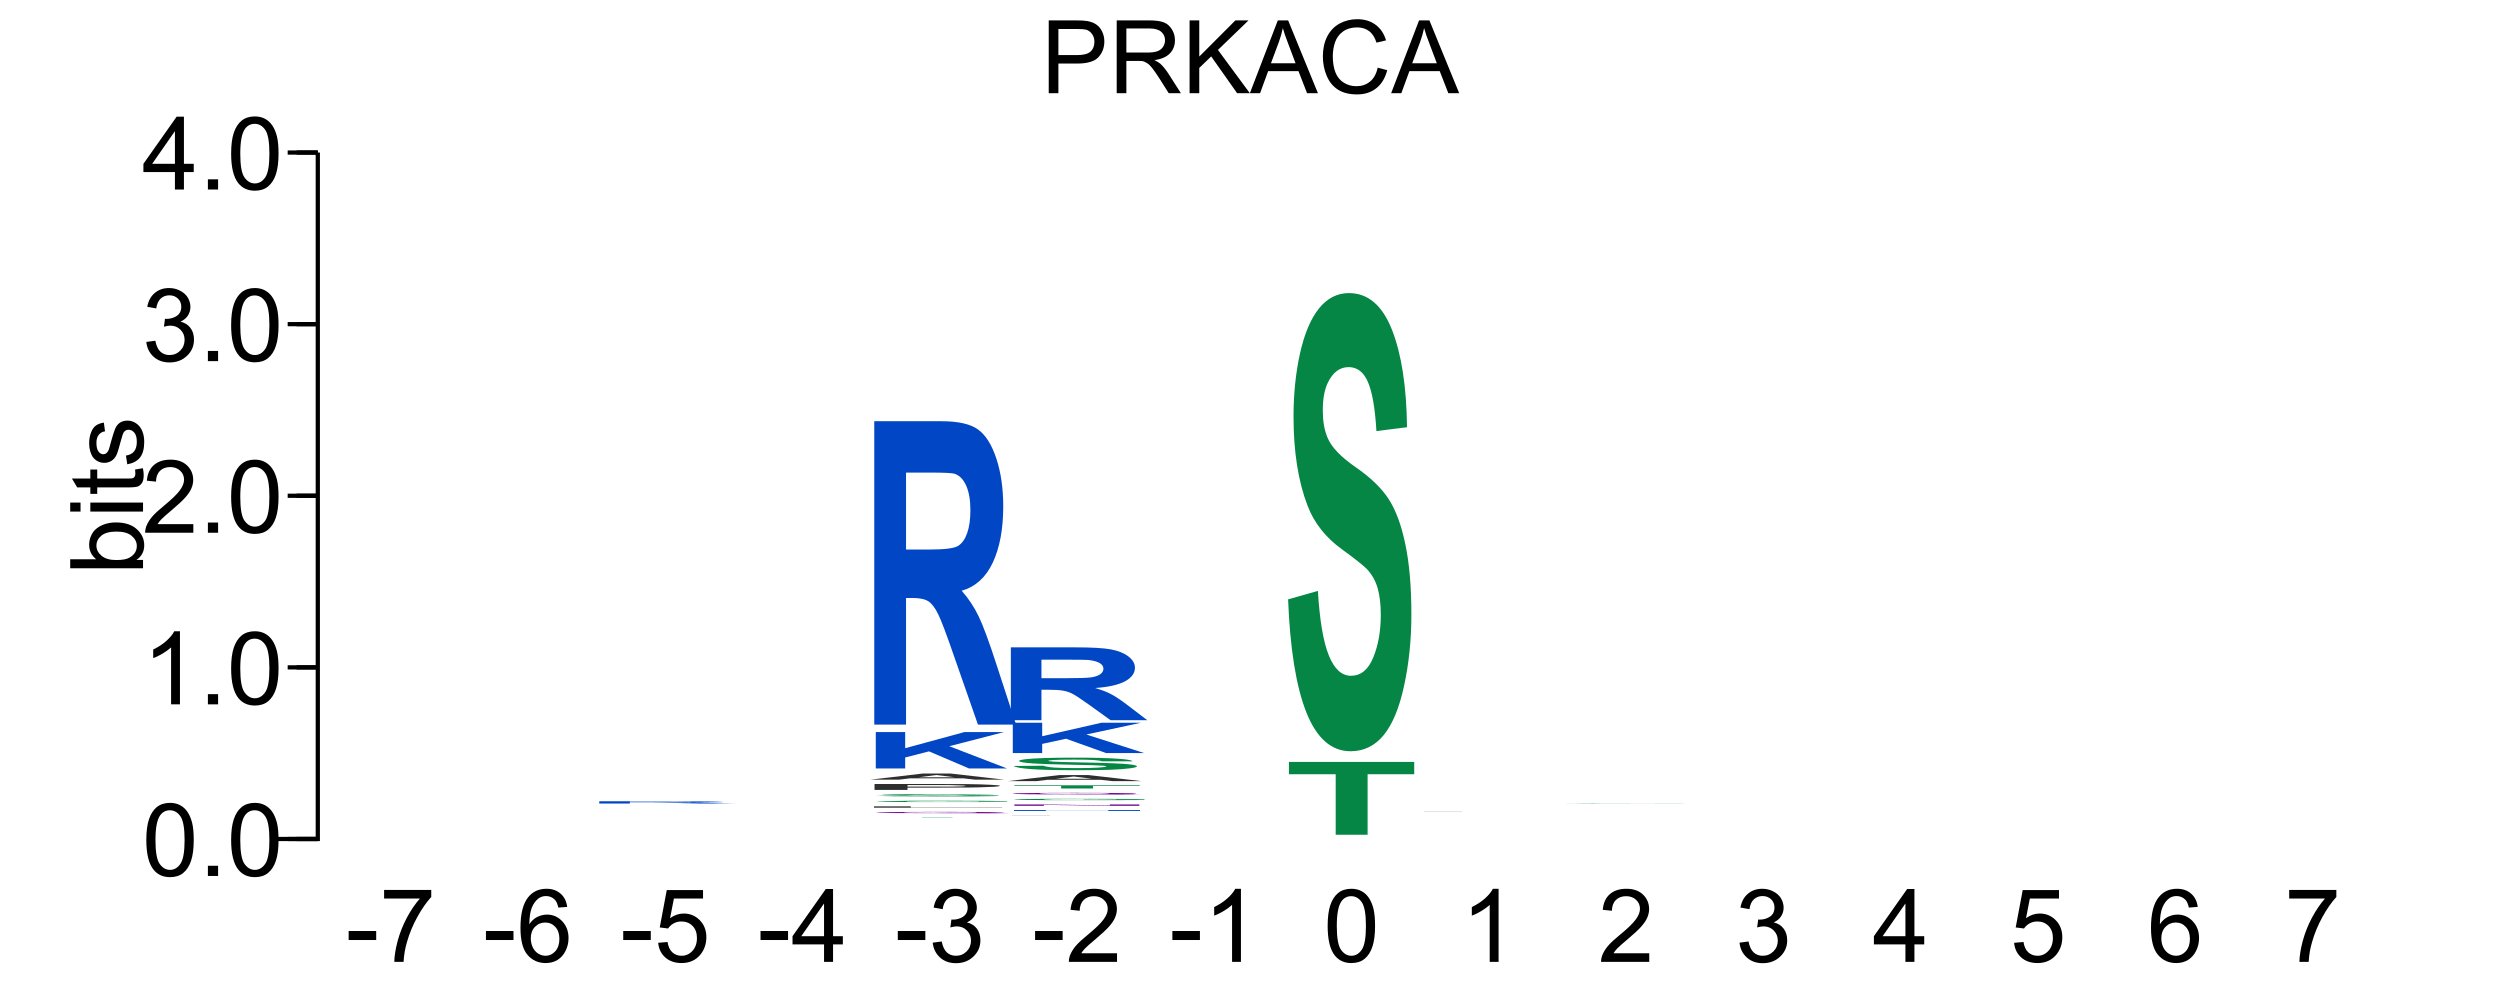<?xml version="1.0" encoding="UTF-8"?>
<svg xmlns="http://www.w3.org/2000/svg" xmlns:xlink="http://www.w3.org/1999/xlink" width="295pt" height="119pt" viewBox="0 0 295 119" version="1.1">
<defs>
<g>
<symbol overflow="visible" id="glyph0-0">
<path style="stroke:none;" d="M 1.5 0 L 1.5 -7.5 L 7.5 -7.5 L 7.5 0 Z M 1.688 -0.188 L 7.312 -0.188 L 7.312 -7.312 L 1.688 -7.312 Z M 1.688 -0.188 "/>
</symbol>
<symbol overflow="visible" id="glyph0-1">
<path style="stroke:none;" d="M 0.922 0 L 0.922 -8.594 L 4.172 -8.594 C 4.734 -8.594 5.164 -8.566 5.469 -8.516 C 5.895 -8.441 6.25 -8.305 6.531 -8.109 C 6.82 -7.91 7.051 -7.633 7.219 -7.281 C 7.395 -6.926 7.484 -6.535 7.484 -6.109 C 7.484 -5.379 7.25 -4.758 6.781 -4.25 C 6.32 -3.75 5.484 -3.5 4.266 -3.5 L 2.062 -3.5 L 2.062 0 Z M 2.062 -4.5 L 4.281 -4.5 C 5.02 -4.5 5.539 -4.633 5.844 -4.906 C 6.156 -5.188 6.312 -5.578 6.312 -6.078 C 6.312 -6.43 6.219 -6.734 6.031 -6.984 C 5.852 -7.242 5.617 -7.414 5.328 -7.5 C 5.129 -7.551 4.773 -7.578 4.266 -7.578 L 2.062 -7.578 Z M 2.062 -4.5 "/>
</symbol>
<symbol overflow="visible" id="glyph0-2">
<path style="stroke:none;" d="M 0.938 0 L 0.938 -8.594 L 4.75 -8.594 C 5.52 -8.594 6.102 -8.516 6.5 -8.359 C 6.895 -8.203 7.211 -7.926 7.453 -7.531 C 7.691 -7.145 7.812 -6.719 7.812 -6.25 C 7.812 -5.633 7.613 -5.117 7.219 -4.703 C 6.82 -4.285 6.211 -4.02 5.391 -3.906 C 5.691 -3.758 5.922 -3.617 6.078 -3.484 C 6.41 -3.18 6.723 -2.801 7.016 -2.344 L 8.516 0 L 7.078 0 L 5.953 -1.781 C 5.617 -2.301 5.344 -2.695 5.125 -2.969 C 4.914 -3.238 4.723 -3.426 4.547 -3.531 C 4.379 -3.645 4.207 -3.727 4.031 -3.781 C 3.906 -3.801 3.695 -3.812 3.406 -3.812 L 2.078 -3.812 L 2.078 0 Z M 2.078 -4.797 L 4.531 -4.797 C 5.039 -4.797 5.441 -4.848 5.734 -4.953 C 6.035 -5.066 6.258 -5.238 6.406 -5.469 C 6.562 -5.707 6.641 -5.969 6.641 -6.25 C 6.641 -6.656 6.488 -6.988 6.188 -7.25 C 5.895 -7.508 5.43 -7.641 4.797 -7.641 L 2.078 -7.641 Z M 2.078 -4.797 "/>
</symbol>
<symbol overflow="visible" id="glyph0-3">
<path style="stroke:none;" d="M 0.875 0 L 0.875 -8.594 L 2.016 -8.594 L 2.016 -4.328 L 6.281 -8.594 L 7.828 -8.594 L 4.219 -5.109 L 7.984 0 L 6.484 0 L 3.422 -4.344 L 2.016 -2.984 L 2.016 0 Z M 0.875 0 "/>
</symbol>
<symbol overflow="visible" id="glyph0-4">
<path style="stroke:none;" d="M -0.016 0 L 3.281 -8.594 L 4.5 -8.594 L 8.016 0 L 6.734 0 L 5.719 -2.609 L 2.141 -2.609 L 1.188 0 Z M 2.469 -3.531 L 5.375 -3.531 L 4.484 -5.906 C 4.203 -6.625 4 -7.219 3.875 -7.688 C 3.758 -7.133 3.602 -6.586 3.406 -6.047 Z M 2.469 -3.531 "/>
</symbol>
<symbol overflow="visible" id="glyph0-5">
<path style="stroke:none;" d="M 7.062 -3.016 L 8.188 -2.719 C 7.945 -1.789 7.52 -1.082 6.906 -0.594 C 6.289 -0.102 5.535 0.141 4.641 0.141 C 3.711 0.141 2.957 -0.047 2.375 -0.422 C 1.789 -0.797 1.348 -1.336 1.047 -2.047 C 0.742 -2.766 0.594 -3.535 0.594 -4.359 C 0.594 -5.254 0.766 -6.035 1.109 -6.703 C 1.453 -7.367 1.938 -7.875 2.562 -8.219 C 3.195 -8.562 3.895 -8.734 4.656 -8.734 C 5.508 -8.734 6.227 -8.516 6.812 -8.078 C 7.406 -7.641 7.816 -7.023 8.047 -6.234 L 6.922 -5.969 C 6.723 -6.594 6.43 -7.047 6.047 -7.328 C 5.672 -7.617 5.195 -7.766 4.625 -7.766 C 3.969 -7.766 3.414 -7.602 2.969 -7.281 C 2.531 -6.969 2.219 -6.547 2.031 -6.016 C 1.852 -5.484 1.766 -4.93 1.766 -4.359 C 1.766 -3.629 1.867 -2.992 2.078 -2.453 C 2.297 -1.91 2.629 -1.504 3.078 -1.234 C 3.523 -0.961 4.016 -0.828 4.547 -0.828 C 5.18 -0.828 5.719 -1.008 6.156 -1.375 C 6.602 -1.738 6.906 -2.285 7.062 -3.016 Z M 7.062 -3.016 "/>
</symbol>
<symbol overflow="visible" id="glyph0-6">
<path style="stroke:none;" d="M 0.5 -4.234 C 0.5 -5.254 0.602 -6.07 0.812 -6.688 C 1.02 -7.312 1.328 -7.789 1.734 -8.125 C 2.148 -8.457 2.672 -8.625 3.297 -8.625 C 3.754 -8.625 4.156 -8.531 4.5 -8.344 C 4.852 -8.156 5.145 -7.883 5.375 -7.531 C 5.602 -7.188 5.781 -6.766 5.906 -6.266 C 6.031 -5.766 6.094 -5.086 6.094 -4.234 C 6.094 -3.223 5.988 -2.41 5.781 -1.797 C 5.582 -1.18 5.273 -0.703 4.859 -0.359 C 4.453 -0.023 3.93 0.141 3.297 0.141 C 2.473 0.141 1.82 -0.156 1.344 -0.75 C 0.781 -1.457 0.5 -2.617 0.5 -4.234 Z M 1.578 -4.234 C 1.578 -2.828 1.742 -1.891 2.078 -1.422 C 2.41 -0.953 2.816 -0.719 3.297 -0.719 C 3.785 -0.719 4.191 -0.953 4.516 -1.422 C 4.848 -1.891 5.016 -2.828 5.016 -4.234 C 5.016 -5.648 4.848 -6.586 4.516 -7.047 C 4.191 -7.516 3.781 -7.75 3.281 -7.75 C 2.801 -7.75 2.414 -7.547 2.125 -7.141 C 1.758 -6.617 1.578 -5.648 1.578 -4.234 Z M 1.578 -4.234 "/>
</symbol>
<symbol overflow="visible" id="glyph0-7">
<path style="stroke:none;" d="M 1.094 0 L 1.094 -1.203 L 2.297 -1.203 L 2.297 0 Z M 1.094 0 "/>
</symbol>
<symbol overflow="visible" id="glyph0-8">
<path style="stroke:none;" d="M 4.469 0 L 3.422 0 L 3.422 -6.719 C 3.16 -6.477 2.82 -6.234 2.406 -5.984 C 2 -5.742 1.633 -5.566 1.312 -5.453 L 1.312 -6.469 C 1.895 -6.75 2.406 -7.082 2.844 -7.469 C 3.289 -7.863 3.609 -8.25 3.797 -8.625 L 4.469 -8.625 Z M 4.469 0 "/>
</symbol>
<symbol overflow="visible" id="glyph0-9">
<path style="stroke:none;" d="M 6.047 -1.016 L 6.047 0 L 0.359 0 C 0.359 -0.25 0.398 -0.492 0.484 -0.734 C 0.629 -1.117 0.859 -1.5 1.172 -1.875 C 1.492 -2.25 1.957 -2.68 2.562 -3.172 C 3.5 -3.941 4.129 -4.551 4.453 -5 C 4.785 -5.445 4.953 -5.867 4.953 -6.266 C 4.953 -6.68 4.801 -7.031 4.5 -7.312 C 4.195 -7.602 3.805 -7.75 3.328 -7.75 C 2.816 -7.75 2.41 -7.598 2.109 -7.297 C 1.805 -6.992 1.648 -6.57 1.641 -6.031 L 0.562 -6.141 C 0.633 -6.953 0.91 -7.566 1.391 -7.984 C 1.879 -8.41 2.535 -8.625 3.359 -8.625 C 4.18 -8.625 4.832 -8.395 5.312 -7.938 C 5.789 -7.477 6.031 -6.91 6.031 -6.234 C 6.031 -5.891 5.957 -5.551 5.812 -5.219 C 5.676 -4.895 5.441 -4.547 5.109 -4.172 C 4.785 -3.805 4.25 -3.305 3.5 -2.672 C 2.863 -2.141 2.453 -1.773 2.266 -1.578 C 2.086 -1.391 1.941 -1.203 1.828 -1.016 Z M 6.047 -1.016 "/>
</symbol>
<symbol overflow="visible" id="glyph0-10">
<path style="stroke:none;" d="M 0.5 -2.266 L 1.562 -2.406 C 1.676 -1.812 1.879 -1.379 2.172 -1.109 C 2.461 -0.848 2.816 -0.719 3.234 -0.719 C 3.734 -0.719 4.156 -0.891 4.5 -1.234 C 4.844 -1.578 5.016 -2.004 5.016 -2.516 C 5.016 -2.992 4.852 -3.391 4.531 -3.703 C 4.219 -4.023 3.816 -4.188 3.328 -4.188 C 3.129 -4.188 2.879 -4.145 2.578 -4.062 L 2.703 -5 C 2.773 -4.988 2.832 -4.984 2.875 -4.984 C 3.32 -4.984 3.723 -5.098 4.078 -5.328 C 4.441 -5.566 4.625 -5.93 4.625 -6.422 C 4.625 -6.805 4.492 -7.125 4.234 -7.375 C 3.973 -7.633 3.633 -7.766 3.219 -7.766 C 2.812 -7.766 2.469 -7.633 2.188 -7.375 C 1.914 -7.113 1.742 -6.727 1.672 -6.219 L 0.609 -6.406 C 0.734 -7.102 1.023 -7.645 1.484 -8.031 C 1.941 -8.426 2.508 -8.625 3.188 -8.625 C 3.656 -8.625 4.086 -8.52 4.484 -8.312 C 4.879 -8.113 5.18 -7.844 5.391 -7.5 C 5.598 -7.156 5.703 -6.785 5.703 -6.391 C 5.703 -6.023 5.602 -5.688 5.406 -5.375 C 5.207 -5.07 4.914 -4.832 4.531 -4.656 C 5.031 -4.539 5.422 -4.297 5.703 -3.922 C 5.984 -3.555 6.125 -3.094 6.125 -2.531 C 6.125 -1.781 5.848 -1.145 5.297 -0.625 C 4.754 -0.102 4.066 0.156 3.234 0.156 C 2.484 0.156 1.859 -0.066 1.359 -0.516 C 0.859 -0.973 0.57 -1.555 0.5 -2.266 Z M 0.5 -2.266 "/>
</symbol>
<symbol overflow="visible" id="glyph0-11">
<path style="stroke:none;" d="M 3.875 0 L 3.875 -2.062 L 0.156 -2.062 L 0.156 -3.031 L 4.078 -8.594 L 4.938 -8.594 L 4.938 -3.031 L 6.094 -3.031 L 6.094 -2.062 L 4.938 -2.062 L 4.938 0 Z M 3.875 -3.031 L 3.875 -6.891 L 1.188 -3.031 Z M 3.875 -3.031 "/>
</symbol>
<symbol overflow="visible" id="glyph0-12">
<path style="stroke:none;" d="M 0.375 -2.578 L 0.375 -3.641 L 3.625 -3.641 L 3.625 -2.578 Z M 0.375 -2.578 "/>
</symbol>
<symbol overflow="visible" id="glyph0-13">
<path style="stroke:none;" d="M 0.562 -7.469 L 0.562 -8.484 L 6.125 -8.484 L 6.125 -7.656 C 5.582 -7.07 5.039 -6.297 4.5 -5.328 C 3.969 -4.367 3.555 -3.379 3.266 -2.359 C 3.047 -1.641 2.91 -0.852 2.859 0 L 1.766 0 C 1.773 -0.676 1.906 -1.492 2.156 -2.453 C 2.414 -3.41 2.781 -4.332 3.25 -5.219 C 3.727 -6.102 4.238 -6.852 4.781 -7.469 Z M 0.562 -7.469 "/>
</symbol>
<symbol overflow="visible" id="glyph0-14">
<path style="stroke:none;" d="M 5.969 -6.484 L 4.922 -6.406 C 4.828 -6.82 4.695 -7.125 4.531 -7.312 C 4.238 -7.613 3.883 -7.766 3.469 -7.766 C 3.133 -7.766 2.836 -7.672 2.578 -7.484 C 2.254 -7.234 1.992 -6.875 1.797 -6.406 C 1.609 -5.945 1.508 -5.289 1.5 -4.438 C 1.75 -4.82 2.055 -5.109 2.422 -5.297 C 2.797 -5.484 3.188 -5.578 3.594 -5.578 C 4.289 -5.578 4.883 -5.316 5.375 -4.797 C 5.875 -4.273 6.125 -3.609 6.125 -2.797 C 6.125 -2.254 6.004 -1.75 5.766 -1.281 C 5.535 -0.82 5.219 -0.469 4.812 -0.219 C 4.406 0.02 3.945 0.141 3.438 0.141 C 2.551 0.141 1.832 -0.18 1.281 -0.828 C 0.727 -1.473 0.453 -2.535 0.453 -4.016 C 0.453 -5.68 0.758 -6.891 1.375 -7.641 C 1.906 -8.297 2.625 -8.625 3.531 -8.625 C 4.207 -8.625 4.758 -8.43 5.188 -8.047 C 5.625 -7.672 5.883 -7.148 5.969 -6.484 Z M 1.672 -2.781 C 1.672 -2.414 1.742 -2.066 1.891 -1.734 C 2.047 -1.41 2.258 -1.16 2.531 -0.984 C 2.812 -0.805 3.109 -0.719 3.422 -0.719 C 3.859 -0.719 4.238 -0.895 4.562 -1.25 C 4.883 -1.613 5.047 -2.102 5.047 -2.719 C 5.047 -3.312 4.883 -3.781 4.562 -4.125 C 4.25 -4.469 3.852 -4.641 3.375 -4.641 C 2.895 -4.641 2.488 -4.469 2.156 -4.125 C 1.832 -3.781 1.672 -3.332 1.672 -2.781 Z M 1.672 -2.781 "/>
</symbol>
<symbol overflow="visible" id="glyph0-15">
<path style="stroke:none;" d="M 0.5 -2.25 L 1.609 -2.344 C 1.691 -1.801 1.879 -1.395 2.172 -1.125 C 2.473 -0.852 2.836 -0.719 3.266 -0.719 C 3.766 -0.719 4.191 -0.91 4.547 -1.297 C 4.898 -1.68 5.078 -2.188 5.078 -2.812 C 5.078 -3.414 4.906 -3.891 4.562 -4.234 C 4.227 -4.586 3.785 -4.766 3.234 -4.766 C 2.898 -4.766 2.594 -4.688 2.312 -4.531 C 2.039 -4.375 1.828 -4.176 1.672 -3.938 L 0.688 -4.062 L 1.516 -8.469 L 5.797 -8.469 L 5.797 -7.469 L 2.359 -7.469 L 1.906 -5.156 C 2.414 -5.52 2.953 -5.703 3.516 -5.703 C 4.266 -5.703 4.895 -5.441 5.406 -4.922 C 5.926 -4.398 6.188 -3.727 6.188 -2.906 C 6.188 -2.133 5.961 -1.461 5.516 -0.891 C 4.961 -0.203 4.211 0.141 3.266 0.141 C 2.484 0.141 1.844 -0.078 1.344 -0.516 C 0.852 -0.953 0.57 -1.531 0.5 -2.25 Z M 0.5 -2.25 "/>
</symbol>
<symbol overflow="visible" id="glyph1-0">
<path style="stroke:none;" d="M 0 -1.5 L -7.5 -1.5 L -7.5 -7.5 L 0 -7.5 Z M -0.188 -1.688 L -0.188 -7.312 L -7.312 -7.312 L -7.312 -1.688 Z M -0.188 -1.688 "/>
</symbol>
<symbol overflow="visible" id="glyph1-1">
<path style="stroke:none;" d="M 0 -1.766 L 0 -0.781 L -8.594 -0.781 L -8.594 -1.844 L -5.531 -1.844 C -6.082 -2.289 -6.359 -2.859 -6.359 -3.547 C -6.359 -3.93 -6.281 -4.289 -6.125 -4.625 C -5.977 -4.969 -5.766 -5.25 -5.484 -5.469 C -5.203 -5.695 -4.863 -5.875 -4.469 -6 C -4.07 -6.125 -3.648 -6.188 -3.203 -6.188 C -2.141 -6.188 -1.316 -5.922 -0.734 -5.391 C -0.148 -4.859 0.141 -4.227 0.141 -3.5 C 0.141 -2.758 -0.164 -2.18 -0.781 -1.766 Z M -3.156 -1.75 C -2.414 -1.75 -1.879 -1.852 -1.547 -2.062 C -1.004 -2.395 -0.734 -2.844 -0.734 -3.406 C -0.734 -3.863 -0.93 -4.258 -1.328 -4.594 C -1.723 -4.938 -2.32 -5.109 -3.125 -5.109 C -3.938 -5.109 -4.535 -4.945 -4.922 -4.625 C -5.305 -4.301 -5.5 -3.91 -5.5 -3.453 C -5.5 -2.992 -5.297 -2.594 -4.891 -2.25 C -4.492 -1.914 -3.914 -1.75 -3.156 -1.75 Z M -3.156 -1.75 "/>
</symbol>
<symbol overflow="visible" id="glyph1-2">
<path style="stroke:none;" d="M -7.375 -0.797 L -8.594 -0.797 L -8.594 -1.859 L -7.375 -1.859 Z M 0 -0.797 L -6.219 -0.797 L -6.219 -1.859 L 0 -1.859 Z M 0 -0.797 "/>
</symbol>
<symbol overflow="visible" id="glyph1-3">
<path style="stroke:none;" d="M -0.938 -3.094 L -0.016 -3.25 C 0.047 -2.945 0.078 -2.68 0.078 -2.453 C 0.078 -2.066 0.02 -1.77 -0.094 -1.562 C -0.219 -1.352 -0.379 -1.203 -0.578 -1.109 C -0.773 -1.023 -1.191 -0.984 -1.828 -0.984 L -5.406 -0.984 L -5.406 -0.219 L -6.219 -0.219 L -6.219 -0.984 L -7.766 -0.984 L -8.391 -2.031 L -6.219 -2.031 L -6.219 -3.094 L -5.406 -3.094 L -5.406 -2.031 L -1.766 -2.031 C -1.461 -2.031 -1.27 -2.047 -1.188 -2.078 C -1.102 -2.117 -1.035 -2.18 -0.984 -2.266 C -0.93 -2.348 -0.906 -2.469 -0.906 -2.625 C -0.906 -2.75 -0.914 -2.906 -0.938 -3.094 Z M -0.938 -3.094 "/>
</symbol>
<symbol overflow="visible" id="glyph1-4">
<path style="stroke:none;" d="M -1.859 -0.375 L -2.016 -1.406 C -1.598 -1.469 -1.281 -1.629 -1.062 -1.891 C -0.844 -2.16 -0.734 -2.539 -0.734 -3.031 C -0.734 -3.508 -0.828 -3.863 -1.016 -4.094 C -1.211 -4.332 -1.445 -4.453 -1.719 -4.453 C -1.957 -4.453 -2.145 -4.348 -2.281 -4.141 C -2.375 -3.992 -2.492 -3.633 -2.641 -3.062 C -2.836 -2.289 -3.004 -1.754 -3.141 -1.453 C -3.285 -1.16 -3.484 -0.938 -3.734 -0.781 C -3.984 -0.625 -4.266 -0.547 -4.578 -0.547 C -4.848 -0.547 -5.102 -0.609 -5.344 -0.734 C -5.582 -0.859 -5.781 -1.031 -5.938 -1.25 C -6.051 -1.414 -6.148 -1.641 -6.234 -1.922 C -6.316 -2.203 -6.359 -2.508 -6.359 -2.844 C -6.359 -3.32 -6.285 -3.742 -6.141 -4.109 C -6.004 -4.484 -5.816 -4.758 -5.578 -4.938 C -5.336 -5.113 -5.02 -5.234 -4.625 -5.297 L -4.484 -4.266 C -4.797 -4.223 -5.039 -4.086 -5.219 -3.859 C -5.406 -3.641 -5.5 -3.32 -5.5 -2.906 C -5.5 -2.426 -5.414 -2.082 -5.25 -1.875 C -5.094 -1.664 -4.906 -1.562 -4.688 -1.562 C -4.551 -1.562 -4.43 -1.602 -4.328 -1.688 C -4.211 -1.781 -4.117 -1.914 -4.047 -2.094 C -4.004 -2.195 -3.914 -2.508 -3.781 -3.031 C -3.57 -3.781 -3.406 -4.301 -3.281 -4.594 C -3.156 -4.883 -2.973 -5.113 -2.734 -5.281 C -2.492 -5.445 -2.191 -5.531 -1.828 -5.531 C -1.473 -5.531 -1.141 -5.426 -0.828 -5.219 C -0.523 -5.02 -0.285 -4.727 -0.109 -4.344 C 0.055 -3.957 0.141 -3.52 0.141 -3.031 C 0.141 -2.219 -0.023 -1.598 -0.359 -1.172 C -0.703 -0.754 -1.203 -0.488 -1.859 -0.375 Z M -1.859 -0.375 "/>
</symbol>
<symbol overflow="visible" id="glyph2-0">
<path style="stroke:none;" d="M 3.125 0 L 3.125 -0.219 L 15.625 -0.219 L 15.625 0 Z M 3.516 0 L 15.234 0 L 15.234 -0.219 L 3.516 -0.219 Z M 3.516 0 "/>
</symbol>
<symbol overflow="visible" id="glyph2-1">
<path style="stroke:none;" d="M 1.828 0 L 1.828 -0.266 L 9.438 -0.266 C 11.352 -0.266 12.742 -0.258 13.609 -0.25 C 14.473 -0.25 15.164 -0.238 15.688 -0.219 C 16.207 -0.207 16.469 -0.195 16.469 -0.188 C 16.469 -0.164 16.07 -0.148 15.281 -0.141 C 14.488 -0.129 13.312 -0.117 11.75 -0.109 C 12.531 -0.109 13.172 -0.102 13.672 -0.094 C 14.18 -0.082 14.867 -0.066 15.734 -0.047 L 17.922 0 L 13.594 0 L 10.984 -0.062 C 10.055 -0.07 9.422 -0.082 9.078 -0.094 C 8.734 -0.102 8.367 -0.109 7.984 -0.109 C 7.609 -0.109 7.004 -0.109 6.172 -0.109 L 5.438 -0.109 L 5.438 0 Z M 5.438 -0.141 L 8.125 -0.141 C 9.852 -0.141 10.93 -0.141 11.359 -0.141 C 11.797 -0.148 12.133 -0.156 12.375 -0.156 C 12.625 -0.164 12.75 -0.176 12.75 -0.188 C 12.75 -0.195 12.586 -0.203 12.266 -0.203 C 11.941 -0.211 11.488 -0.219 10.906 -0.219 C 10.613 -0.219 9.734 -0.219 8.266 -0.219 L 5.438 -0.219 Z M 5.438 -0.141 "/>
</symbol>
<symbol overflow="visible" id="glyph3-0">
<path style="stroke:none;" d="M 3.125 0 L 3.125 -0.031 L 15.625 -0.031 L 15.625 0 Z M 3.516 0 L 15.234 0 L 15.234 -0.031 L 3.516 -0.031 Z M 3.516 0 "/>
</symbol>
<symbol overflow="visible" id="glyph3-1">
<path style="stroke:none;" d="M 5.844 0 L 5.844 -0.031 L 0.531 -0.031 L 14.766 -0.031 L 9.453 -0.031 L 9.453 0 Z M 5.844 0 "/>
</symbol>
<symbol overflow="visible" id="glyph4-0">
<path style="stroke:none;" d="M 2.75 0 L 2.75 -0.141 L 13.75 -0.141 L 13.75 0 Z M 3.094 0 L 13.406 0 L 13.406 -0.125 L 3.094 -0.125 Z M 3.094 0 "/>
</symbol>
<symbol overflow="visible" id="glyph4-1">
<path style="stroke:none;" d="M 14.281 -0.016 C 15.062 -0.016 15.91 -0.008 16.828 0 L 15.656 0.016 C 15.176 0.016 14.707 0.016 14.25 0.016 C 14.145 0.016 13.438 0.008 12.125 0 C 11.094 0 9.953 0 8.703 0 C 6.285 0 4.391 -0.004 3.016 -0.016 C 1.641 -0.035 0.953 -0.055 0.953 -0.078 C 0.953 -0.098 1.641 -0.113 3.016 -0.125 C 4.391 -0.145 6.254 -0.156 8.609 -0.156 C 10.953 -0.156 12.805 -0.145 14.172 -0.125 C 15.535 -0.113 16.219 -0.098 16.219 -0.078 C 16.219 -0.066 16.031 -0.055 15.656 -0.047 C 15.363 -0.035 14.906 -0.023 14.281 -0.016 Z M 11.719 -0.031 C 12.125 -0.039 12.426 -0.047 12.625 -0.047 C 12.832 -0.055 12.938 -0.066 12.938 -0.078 C 12.938 -0.098 12.535 -0.109 11.734 -0.109 C 10.93 -0.117 9.883 -0.125 8.594 -0.125 C 7.301 -0.125 6.25 -0.117 5.438 -0.109 C 4.633 -0.109 4.234 -0.098 4.234 -0.078 C 4.234 -0.055 4.633 -0.039 5.438 -0.031 C 6.25 -0.02 7.27 -0.016 8.5 -0.016 C 8.957 -0.016 9.391 -0.02 9.797 -0.031 C 9.148 -0.031 8.492 -0.031 7.828 -0.031 L 8.719 -0.047 C 9.77 -0.047 10.77 -0.039 11.719 -0.031 Z M 11.719 -0.031 "/>
</symbol>
<symbol overflow="visible" id="glyph5-0">
<path style="stroke:none;" d="M 3.75 0 L 3.75 -0.125 L 18.75 -0.125 L 18.75 0 Z M 4.219 0 L 18.281 0 L 18.281 -0.125 L 4.219 -0.125 Z M 4.219 0 "/>
</symbol>
<symbol overflow="visible" id="glyph5-1">
<path style="stroke:none;" d="M 2.297 0 L 2.297 -0.156 L 6.641 -0.156 L 6.641 -0.031 L 17.422 -0.031 L 17.422 0 Z M 2.297 0 "/>
</symbol>
<symbol overflow="visible" id="glyph6-0">
<path style="stroke:none;" d="M 2.875 0 L 2.875 -0.141 L 14.375 -0.141 L 14.375 0 Z M 3.234 0 L 14.016 0 L 14.016 -0.125 L 3.234 -0.125 Z M 3.234 0 "/>
</symbol>
<symbol overflow="visible" id="glyph6-1">
<path style="stroke:none;" d="M 9.328 -0.062 L 9.328 -0.078 L 16.5 -0.078 L 16.5 -0.016 C 15.801 -0.016 14.789 -0.008 13.469 0 C 12.145 0 10.805 0 9.453 0 C 7.734 0 6.234 0 4.953 0 C 3.672 -0.008 2.707 -0.02 2.062 -0.031 C 1.414 -0.039 1.094 -0.055 1.094 -0.078 C 1.094 -0.086 1.453 -0.098 2.172 -0.109 C 2.891 -0.129 3.941 -0.145 5.328 -0.156 C 6.391 -0.156 7.707 -0.156 9.281 -0.156 C 11.32 -0.156 12.914 -0.148 14.062 -0.141 C 15.219 -0.129 15.957 -0.117 16.281 -0.109 L 12.984 -0.109 C 12.754 -0.117 12.316 -0.125 11.672 -0.125 C 11.035 -0.125 10.238 -0.125 9.281 -0.125 C 7.82 -0.125 6.664 -0.117 5.812 -0.109 C 4.957 -0.109 4.531 -0.098 4.531 -0.078 C 4.531 -0.055 4.961 -0.039 5.828 -0.031 C 6.691 -0.031 7.832 -0.031 9.25 -0.031 C 9.938 -0.031 10.629 -0.031 11.328 -0.031 C 12.035 -0.031 12.641 -0.031 13.141 -0.031 L 13.141 -0.062 Z M 9.328 -0.062 "/>
</symbol>
<symbol overflow="visible" id="glyph7-0">
<path style="stroke:none;" d="M 3.125 0 L 3.125 -0.234 L 15.625 -0.234 L 15.625 0 Z M 3.516 0 L 15.234 0 L 15.234 -0.219 L 3.516 -0.219 Z M 3.516 0 "/>
</symbol>
<symbol overflow="visible" id="glyph7-1">
<path style="stroke:none;" d="M 0.906 -0.078 L 4.422 -0.094 C 4.629 -0.07 5.055 -0.055 5.703 -0.047 C 6.348 -0.047 7.223 -0.047 8.328 -0.047 C 9.492 -0.047 10.367 -0.047 10.953 -0.047 C 11.547 -0.055 11.844 -0.066 11.844 -0.078 C 11.844 -0.078 11.719 -0.078 11.469 -0.078 C 11.219 -0.086 10.785 -0.098 10.172 -0.109 C 9.742 -0.109 8.781 -0.109 7.281 -0.109 C 5.344 -0.117 3.984 -0.129 3.203 -0.141 C 2.098 -0.148 1.547 -0.164 1.547 -0.188 C 1.547 -0.195 1.801 -0.207 2.312 -0.219 C 2.832 -0.238 3.578 -0.25 4.547 -0.25 C 5.523 -0.258 6.703 -0.266 8.078 -0.266 C 10.328 -0.266 12.02 -0.254 13.156 -0.234 C 14.289 -0.223 14.883 -0.207 14.938 -0.188 L 11.328 -0.188 C 11.172 -0.195 10.836 -0.203 10.328 -0.203 C 9.828 -0.211 9.066 -0.219 8.047 -0.219 C 6.992 -0.219 6.172 -0.211 5.578 -0.203 C 5.191 -0.203 5 -0.195 5 -0.188 C 5 -0.188 5.18 -0.188 5.547 -0.188 C 5.992 -0.176 7.098 -0.164 8.859 -0.156 C 10.617 -0.156 11.922 -0.148 12.766 -0.141 C 13.609 -0.141 14.266 -0.133 14.734 -0.125 C 15.211 -0.113 15.453 -0.098 15.453 -0.078 C 15.453 -0.055 15.164 -0.039 14.594 -0.031 C 14.031 -0.02 13.227 -0.008 12.188 0 C 11.145 0 9.844 0 8.281 0 C 6.02 0 4.281 -0.004 3.062 -0.016 C 1.852 -0.035 1.133 -0.055 0.906 -0.078 Z M 0.906 -0.078 "/>
</symbol>
<symbol overflow="visible" id="glyph8-0">
<path style="stroke:none;" d="M 3.375 0 L 3.375 -0.609 L 16.875 -0.609 L 16.875 0 Z M 3.797 -0.016 L 16.453 -0.016 L 16.453 -0.594 L 3.797 -0.594 Z M 3.797 -0.016 "/>
</symbol>
<symbol overflow="visible" id="glyph8-1">
<path style="stroke:none;" d="M 1.969 0 L 1.969 -0.703 L 8.234 -0.703 C 10.598 -0.703 12.145 -0.695 12.875 -0.688 C 13.977 -0.676 14.898 -0.648 15.641 -0.609 C 16.391 -0.578 16.766 -0.535 16.766 -0.484 C 16.766 -0.441 16.551 -0.406 16.125 -0.375 C 15.695 -0.352 15.148 -0.332 14.484 -0.312 C 13.816 -0.289 13.141 -0.281 12.453 -0.281 C 11.523 -0.27 10.176 -0.266 8.406 -0.266 L 5.859 -0.266 L 5.859 0 Z M 5.859 -0.578 L 5.859 -0.391 L 8 -0.391 C 9.539 -0.391 10.566 -0.391 11.078 -0.391 C 11.598 -0.398 12.004 -0.41 12.297 -0.422 C 12.598 -0.441 12.75 -0.461 12.75 -0.484 C 12.75 -0.504 12.539 -0.52 12.125 -0.531 C 11.719 -0.551 11.195 -0.566 10.562 -0.578 C 10.094 -0.578 9.156 -0.578 7.75 -0.578 Z M 5.859 -0.578 "/>
</symbol>
<symbol overflow="visible" id="glyph9-0">
<path style="stroke:none;" d="M 2.75 0 L 2.75 -0.625 L 13.75 -0.625 L 13.75 0 Z M 3.094 -0.016 L 13.406 -0.016 L 13.406 -0.609 L 3.094 -0.609 Z M 3.094 -0.016 "/>
</symbol>
<symbol overflow="visible" id="glyph9-1">
<path style="stroke:none;" d="M 15.797 0 L 12.344 0 L 10.969 -0.156 L 4.672 -0.156 L 3.375 0 L 0 0 L 6.141 -0.719 L 9.5 -0.719 Z M 9.953 -0.281 L 7.781 -0.547 L 5.656 -0.281 Z M 9.953 -0.281 "/>
</symbol>
<symbol overflow="visible" id="glyph10-0">
<path style="stroke:none;" d="M 3 0 L 3 -3.75 L 15 -3.75 L 15 0 Z M 3.375 -0.094 L 14.625 -0.094 L 14.625 -3.656 L 3.375 -3.656 Z M 3.375 -0.094 "/>
</symbol>
<symbol overflow="visible" id="glyph10-1">
<path style="stroke:none;" d="M 1.797 0 L 1.797 -4.297 L 5.266 -4.297 L 5.266 -2.391 L 12.266 -4.297 L 16.938 -4.297 L 10.469 -2.625 L 17.281 0 L 12.797 0 L 8.078 -2.016 L 5.266 -1.297 L 5.266 0 Z M 1.797 0 "/>
</symbol>
<symbol overflow="visible" id="glyph11-0">
<path style="stroke:none;" d="M 3.25 0 L 3.25 -31.25 L 16.25 -31.25 L 16.25 0 Z M 3.656 -0.781 L 15.844 -0.781 L 15.844 -30.469 L 3.656 -30.469 Z M 3.656 -0.781 "/>
</symbol>
<symbol overflow="visible" id="glyph11-1">
<path style="stroke:none;" d="M 1.906 0 L 1.906 -35.797 L 9.812 -35.797 C 11.801 -35.797 13.242 -35.473 14.141 -34.828 C 15.047 -34.18 15.77 -33.035 16.312 -31.391 C 16.852 -29.754 17.125 -27.875 17.125 -25.75 C 17.125 -23.07 16.711 -20.859 15.891 -19.109 C 15.066 -17.359 13.844 -16.254 12.219 -15.797 C 13.031 -14.879 13.695 -13.875 14.219 -12.781 C 14.75 -11.695 15.461 -9.766 16.359 -6.984 L 18.641 0 L 14.141 0 L 11.422 -7.781 C 10.461 -10.57 9.801 -12.328 9.438 -13.047 C 9.082 -13.773 8.707 -14.27 8.312 -14.531 C 7.914 -14.801 7.285 -14.938 6.422 -14.938 L 5.656 -14.938 L 5.656 0 Z M 5.656 -20.656 L 8.438 -20.656 C 10.238 -20.656 11.363 -20.801 11.812 -21.094 C 12.27 -21.383 12.625 -21.891 12.875 -22.609 C 13.125 -23.328 13.25 -24.223 13.25 -25.297 C 13.25 -26.492 13.082 -27.461 12.75 -28.203 C 12.414 -28.953 11.945 -29.422 11.344 -29.609 C 11.031 -29.691 10.113 -29.734 8.594 -29.734 L 5.656 -29.734 Z M 5.656 -20.656 "/>
</symbol>
<symbol overflow="visible" id="glyph12-0">
<path style="stroke:none;" d="M 3.875 0 L 3.875 -0.016 L 19.375 -0.016 L 19.375 0 Z M 4.359 0 L 18.891 0 L 18.891 -0.016 L 4.359 -0.016 Z M 4.359 0 "/>
</symbol>
<symbol overflow="visible" id="glyph12-1">
<path style="stroke:none;" d="M 2.375 0 L 2.375 -0.016 L 6.859 -0.016 L 6.859 0 L 18 0 Z M 2.375 0 "/>
</symbol>
<symbol overflow="visible" id="glyph13-0">
<path style="stroke:none;" d="M 3.25 0 L 3.25 -0.094 L 16.25 -0.094 L 16.25 0 Z M 3.656 0 L 15.844 0 L 15.844 -0.094 L 3.656 -0.094 Z M 3.656 0 "/>
</symbol>
<symbol overflow="visible" id="glyph13-1">
<path style="stroke:none;" d="M 1.906 0 L 1.906 -0.109 L 5.656 -0.109 L 5.656 -0.062 L 13.031 -0.062 L 13.031 -0.109 L 16.781 -0.109 L 16.781 0 L 13.031 0 L 13.031 -0.047 L 5.656 -0.047 L 5.656 0 Z M 1.906 0 "/>
</symbol>
<symbol overflow="visible" id="glyph14-0">
<path style="stroke:none;" d="M 3.25 0 L 3.25 -0.141 L 16.25 -0.141 L 16.25 0 Z M 3.656 0 L 15.844 0 L 15.844 -0.141 L 3.656 -0.141 Z M 3.656 0 "/>
</symbol>
<symbol overflow="visible" id="glyph14-1">
<path style="stroke:none;" d="M 1.938 0 L 1.938 -0.156 L 5.594 -0.156 L 13.203 -0.047 L 13.203 -0.156 L 16.688 -0.156 L 16.688 0 L 12.922 0 L 5.422 -0.109 L 5.422 0 Z M 1.938 0 "/>
</symbol>
<symbol overflow="visible" id="glyph15-0">
<path style="stroke:none;" d="M 2.875 0 L 2.875 -0.141 L 14.375 -0.141 L 14.375 0 Z M 3.234 0 L 14.016 0 L 14.016 -0.141 L 3.234 -0.141 Z M 3.234 0 "/>
</symbol>
<symbol overflow="visible" id="glyph15-1">
<path style="stroke:none;" d="M 9.328 -0.062 L 9.328 -0.094 L 16.5 -0.094 L 16.5 -0.016 C 15.801 -0.016 14.789 -0.008 13.469 0 C 12.145 0 10.805 0 9.453 0 C 7.734 0 6.234 0 4.953 0 C 3.672 -0.008 2.707 -0.02 2.062 -0.031 C 1.414 -0.051 1.094 -0.066 1.094 -0.078 C 1.094 -0.098 1.453 -0.113 2.172 -0.125 C 2.891 -0.133 3.941 -0.145 5.328 -0.156 C 6.391 -0.156 7.707 -0.156 9.281 -0.156 C 11.32 -0.156 12.914 -0.148 14.062 -0.141 C 15.219 -0.141 15.957 -0.129 16.281 -0.109 L 12.984 -0.109 C 12.754 -0.117 12.316 -0.125 11.672 -0.125 C 11.035 -0.133 10.238 -0.141 9.281 -0.141 C 7.82 -0.141 6.664 -0.133 5.812 -0.125 C 4.957 -0.113 4.531 -0.098 4.531 -0.078 C 4.531 -0.055 4.961 -0.039 5.828 -0.031 C 6.691 -0.031 7.832 -0.031 9.25 -0.031 C 9.938 -0.031 10.629 -0.031 11.328 -0.031 C 12.035 -0.031 12.641 -0.031 13.141 -0.031 L 13.141 -0.062 Z M 9.328 -0.062 "/>
</symbol>
<symbol overflow="visible" id="glyph16-0">
<path style="stroke:none;" d="M 2.625 0 L 2.625 -0.156 L 13.125 -0.156 L 13.125 0 Z M 2.953 0 L 12.797 0 L 12.797 -0.156 L 2.953 -0.156 Z M 2.953 0 "/>
</symbol>
<symbol overflow="visible" id="glyph16-1">
<path style="stroke:none;" d="M 13.625 -0.031 C 14.375 -0.02 15.188 -0.016 16.062 -0.016 L 14.938 0.016 C 14.477 0.016 14.031 0.016 13.594 0.016 C 13.5 0.016 12.828 0.008 11.578 0 C 10.586 0 9.5 0 8.312 0 C 6 0 4.188 -0.004 2.875 -0.016 C 1.562 -0.035 0.906 -0.062 0.906 -0.094 C 0.906 -0.125 1.562 -0.145 2.875 -0.156 C 4.188 -0.176 5.969 -0.188 8.219 -0.188 C 10.445 -0.188 12.211 -0.176 13.516 -0.156 C 14.828 -0.145 15.484 -0.125 15.484 -0.094 C 15.484 -0.07 15.301 -0.055 14.938 -0.047 C 14.664 -0.035 14.227 -0.031 13.625 -0.031 Z M 11.188 -0.047 C 11.57 -0.047 11.863 -0.051 12.062 -0.062 C 12.258 -0.07 12.359 -0.082 12.359 -0.094 C 12.359 -0.113 11.973 -0.129 11.203 -0.141 C 10.441 -0.148 9.441 -0.156 8.203 -0.156 C 6.961 -0.156 5.957 -0.148 5.188 -0.141 C 4.426 -0.129 4.047 -0.113 4.047 -0.094 C 4.047 -0.07 4.426 -0.055 5.188 -0.047 C 5.957 -0.035 6.93 -0.031 8.109 -0.031 C 8.547 -0.031 8.961 -0.031 9.359 -0.031 C 8.734 -0.031 8.102 -0.035 7.469 -0.047 L 8.328 -0.062 C 9.328 -0.062 10.281 -0.055 11.188 -0.047 Z M 11.188 -0.047 "/>
</symbol>
<symbol overflow="visible" id="glyph17-0">
<path style="stroke:none;" d="M 3.25 0 L 3.25 -0.312 L 16.25 -0.312 L 16.25 0 Z M 3.656 -0.016 L 15.844 -0.016 L 15.844 -0.312 L 3.656 -0.312 Z M 3.656 -0.016 "/>
</symbol>
<symbol overflow="visible" id="glyph17-1">
<path style="stroke:none;" d="M 6.078 0 L 6.078 -0.297 L 0.562 -0.297 L 0.562 -0.375 L 15.344 -0.375 L 15.344 -0.297 L 9.844 -0.297 L 9.844 0 Z M 6.078 0 "/>
</symbol>
<symbol overflow="visible" id="glyph18-0">
<path style="stroke:none;" d="M 2.75 0 L 2.75 -0.625 L 13.75 -0.625 L 13.75 0 Z M 3.094 -0.016 L 13.406 -0.016 L 13.406 -0.609 L 3.094 -0.609 Z M 3.094 -0.016 "/>
</symbol>
<symbol overflow="visible" id="glyph18-1">
<path style="stroke:none;" d="M 15.797 0 L 12.344 0 L 10.969 -0.156 L 4.672 -0.156 L 3.375 0 L 0 0 L 6.141 -0.719 L 9.5 -0.719 Z M 9.953 -0.281 L 7.781 -0.547 L 5.656 -0.281 Z M 9.953 -0.281 "/>
</symbol>
<symbol overflow="visible" id="glyph19-0">
<path style="stroke:none;" d="M 3.125 0 L 3.125 -1.25 L 15.625 -1.25 L 15.625 0 Z M 3.516 -0.031 L 15.234 -0.031 L 15.234 -1.219 L 3.516 -1.219 Z M 3.516 -0.031 "/>
</symbol>
<symbol overflow="visible" id="glyph19-1">
<path style="stroke:none;" d="M 0.906 -0.469 L 4.422 -0.5 C 4.629 -0.406 5.055 -0.332 5.703 -0.281 C 6.348 -0.238 7.223 -0.219 8.328 -0.219 C 9.492 -0.219 10.367 -0.238 10.953 -0.281 C 11.547 -0.32 11.844 -0.367 11.844 -0.422 C 11.844 -0.453 11.719 -0.477 11.469 -0.5 C 11.219 -0.52 10.785 -0.539 10.172 -0.562 C 9.742 -0.57 8.781 -0.594 7.281 -0.625 C 5.344 -0.664 3.984 -0.711 3.203 -0.766 C 2.098 -0.848 1.547 -0.945 1.547 -1.062 C 1.547 -1.133 1.801 -1.203 2.312 -1.266 C 2.832 -1.328 3.578 -1.375 4.547 -1.406 C 5.523 -1.438 6.703 -1.453 8.078 -1.453 C 10.328 -1.453 12.02 -1.41 13.156 -1.328 C 14.289 -1.254 14.883 -1.148 14.938 -1.016 L 11.328 -1.016 C 11.172 -1.086 10.836 -1.141 10.328 -1.172 C 9.828 -1.203 9.066 -1.219 8.047 -1.219 C 6.992 -1.219 6.172 -1.203 5.578 -1.172 C 5.191 -1.141 5 -1.109 5 -1.078 C 5 -1.047 5.18 -1.016 5.547 -0.984 C 5.992 -0.953 7.098 -0.922 8.859 -0.891 C 10.617 -0.859 11.922 -0.82 12.766 -0.781 C 13.609 -0.75 14.266 -0.703 14.734 -0.641 C 15.211 -0.578 15.453 -0.504 15.453 -0.422 C 15.453 -0.336 15.164 -0.258 14.594 -0.188 C 14.031 -0.113 13.227 -0.055 12.188 -0.016 C 11.145 0.016 9.844 0.031 8.281 0.031 C 6.02 0.031 4.281 -0.008 3.062 -0.094 C 1.852 -0.176 1.133 -0.301 0.906 -0.469 Z M 0.906 -0.469 "/>
</symbol>
<symbol overflow="visible" id="glyph20-0">
<path style="stroke:none;" d="M 3 0 L 3 -3.125 L 15 -3.125 L 15 0 Z M 3.375 -0.078 L 14.625 -0.078 L 14.625 -3.047 L 3.375 -3.047 Z M 3.375 -0.078 "/>
</symbol>
<symbol overflow="visible" id="glyph20-1">
<path style="stroke:none;" d="M 1.797 0 L 1.797 -3.578 L 5.266 -3.578 L 5.266 -1.984 L 12.266 -3.578 L 16.938 -3.578 L 10.469 -2.188 L 17.281 0 L 12.797 0 L 8.078 -1.688 L 5.266 -1.078 L 5.266 0 Z M 1.797 0 "/>
</symbol>
<symbol overflow="visible" id="glyph21-0">
<path style="stroke:none;" d="M 3.125 0 L 3.125 -7.5 L 15.625 -7.5 L 15.625 0 Z M 3.516 -0.188 L 15.234 -0.188 L 15.234 -7.312 L 3.516 -7.312 Z M 3.516 -0.188 "/>
</symbol>
<symbol overflow="visible" id="glyph21-1">
<path style="stroke:none;" d="M 1.828 0 L 1.828 -8.594 L 9.438 -8.594 C 11.352 -8.594 12.742 -8.516 13.609 -8.359 C 14.473 -8.203 15.164 -7.926 15.688 -7.531 C 16.207 -7.133 16.469 -6.688 16.469 -6.188 C 16.469 -5.539 16.07 -5.004 15.281 -4.578 C 14.488 -4.16 13.312 -3.898 11.75 -3.797 C 12.531 -3.578 13.172 -3.332 13.672 -3.062 C 14.18 -2.801 14.867 -2.336 15.734 -1.672 L 17.922 0 L 13.594 0 L 10.984 -1.875 C 10.055 -2.539 9.422 -2.957 9.078 -3.125 C 8.734 -3.301 8.367 -3.422 7.984 -3.484 C 7.609 -3.555 7.004 -3.594 6.172 -3.594 L 5.438 -3.594 L 5.438 0 Z M 5.438 -4.953 L 8.125 -4.953 C 9.852 -4.953 10.93 -4.988 11.359 -5.062 C 11.797 -5.133 12.133 -5.254 12.375 -5.422 C 12.625 -5.598 12.75 -5.816 12.75 -6.078 C 12.75 -6.359 12.586 -6.586 12.266 -6.766 C 11.941 -6.941 11.488 -7.055 10.906 -7.109 C 10.613 -7.129 9.734 -7.141 8.266 -7.141 L 5.438 -7.141 Z M 5.438 -4.953 "/>
</symbol>
<symbol overflow="visible" id="glyph22-0">
<path style="stroke:none;" d="M 3.25 0 L 3.25 -7.5 L 16.25 -7.5 L 16.25 0 Z M 3.656 -0.188 L 15.844 -0.188 L 15.844 -7.312 L 3.656 -7.312 Z M 3.656 -0.188 "/>
</symbol>
<symbol overflow="visible" id="glyph22-1">
<path style="stroke:none;" d="M 6.078 0 L 6.078 -7.141 L 0.562 -7.141 L 0.562 -8.594 L 15.344 -8.594 L 15.344 -7.141 L 9.844 -7.141 L 9.844 0 Z M 6.078 0 "/>
</symbol>
<symbol overflow="visible" id="glyph23-0">
<path style="stroke:none;" d="M 3.125 0 L 3.125 -45.625 L 15.625 -45.625 L 15.625 0 Z M 3.516 -1.141 L 15.234 -1.141 L 15.234 -44.484 L 3.516 -44.484 Z M 3.516 -1.141 "/>
</symbol>
<symbol overflow="visible" id="glyph23-1">
<path style="stroke:none;" d="M 0.906 -17 L 4.422 -18 C 4.629 -14.551 5.055 -12.02 5.703 -10.406 C 6.348 -8.789 7.223 -7.984 8.328 -7.984 C 9.492 -7.984 10.367 -8.703 10.953 -10.141 C 11.547 -11.578 11.844 -13.258 11.844 -15.188 C 11.844 -16.414 11.719 -17.461 11.469 -18.328 C 11.219 -19.203 10.785 -19.961 10.172 -20.609 C 9.742 -21.035 8.781 -21.797 7.281 -22.891 C 5.344 -24.285 3.984 -26.004 3.203 -28.047 C 2.098 -30.922 1.547 -34.426 1.547 -38.562 C 1.547 -41.227 1.801 -43.719 2.312 -46.031 C 2.832 -48.352 3.578 -50.117 4.547 -51.328 C 5.523 -52.535 6.703 -53.141 8.078 -53.141 C 10.328 -53.141 12.02 -51.703 13.156 -48.828 C 14.289 -45.953 14.883 -42.113 14.938 -37.312 L 11.328 -36.859 C 11.172 -39.547 10.836 -41.473 10.328 -42.641 C 9.828 -43.816 9.066 -44.406 8.047 -44.406 C 6.992 -44.406 6.172 -43.781 5.578 -42.531 C 5.191 -41.719 5 -40.633 5 -39.281 C 5 -38.039 5.18 -36.984 5.547 -36.109 C 5.992 -34.992 7.098 -33.828 8.859 -32.609 C 10.617 -31.398 11.922 -30.145 12.766 -28.844 C 13.609 -27.551 14.266 -25.781 14.734 -23.531 C 15.211 -21.289 15.453 -18.52 15.453 -15.219 C 15.453 -12.227 15.164 -9.426 14.594 -6.812 C 14.031 -4.195 13.227 -2.254 12.188 -0.984 C 11.145 0.285 9.844 0.922 8.281 0.922 C 6.02 0.922 4.281 -0.602 3.062 -3.656 C 1.852 -6.707 1.133 -11.156 0.906 -17 Z M 0.906 -17 "/>
</symbol>
<symbol overflow="visible" id="glyph24-0">
<path style="stroke:none;" d="M 3.875 0 L 3.875 -0.016 L 19.375 -0.016 L 19.375 0 Z M 4.359 0 L 18.891 0 L 18.891 -0.016 L 4.359 -0.016 Z M 4.359 0 "/>
</symbol>
<symbol overflow="visible" id="glyph24-1">
<path style="stroke:none;" d="M 2.375 0 L 2.375 -0.016 L 6.859 -0.016 L 6.859 0 L 18 0 Z M 2.375 0 "/>
</symbol>
<symbol overflow="visible" id="glyph25-0">
<path style="stroke:none;" d="M 3.125 0 L 3.125 -0.031 L 15.625 -0.031 L 15.625 0 Z M 3.516 0 L 15.234 0 L 15.234 -0.016 L 3.516 -0.016 Z M 3.516 0 "/>
</symbol>
<symbol overflow="visible" id="glyph25-1">
<path style="stroke:none;" d="M 0.906 -0.016 L 4.422 -0.016 C 4.629 -0.004 5.055 0 5.703 0 C 6.348 0 7.223 0 8.328 0 C 9.492 0 10.367 0 10.953 0 C 11.547 0 11.844 0 11.844 0 C 11.844 -0.008 11.719 -0.016 11.469 -0.016 C 11.219 -0.016 10.785 -0.016 10.172 -0.016 C 9.742 -0.016 8.781 -0.016 7.281 -0.016 C 5.344 -0.016 3.984 -0.016 3.203 -0.016 C 2.098 -0.016 1.547 -0.016 1.547 -0.016 C 1.547 -0.016 1.801 -0.016 2.312 -0.016 C 2.832 -0.023 3.578 -0.031 4.547 -0.031 C 5.523 -0.031 6.703 -0.031 8.078 -0.031 C 10.328 -0.031 12.02 -0.023 13.156 -0.016 C 14.289 -0.016 14.883 -0.016 14.938 -0.016 L 11.328 -0.016 C 11.172 -0.016 10.836 -0.016 10.328 -0.016 C 9.828 -0.016 9.066 -0.016 8.047 -0.016 C 6.992 -0.016 6.172 -0.016 5.578 -0.016 C 5.191 -0.016 5 -0.016 5 -0.016 C 5 -0.016 5.18 -0.016 5.547 -0.016 C 5.992 -0.016 7.098 -0.016 8.859 -0.016 C 10.617 -0.016 11.922 -0.016 12.766 -0.016 C 13.609 -0.016 14.266 -0.016 14.734 -0.016 C 15.211 -0.016 15.453 -0.008 15.453 0 C 15.453 0 15.164 0 14.594 0 C 14.031 0 13.227 0 12.188 0 C 11.145 0 9.844 0 8.281 0 C 6.02 0 4.281 0 3.062 0 C 1.852 0 1.133 -0.004 0.906 -0.016 Z M 0.906 -0.016 "/>
</symbol>
</g>
</defs>
<g id="surface1">
<g style="fill:rgb(0%,0%,0%);fill-opacity:1;">
  <use xlink:href="#glyph0-1" x="122.829" y="11"/>
  <use xlink:href="#glyph0-2" x="130.833" y="11"/>
  <use xlink:href="#glyph0-3" x="139.497" y="11"/>
  <use xlink:href="#glyph0-4" x="147.501" y="11"/>
  <use xlink:href="#glyph0-5" x="155.505" y="11"/>
  <use xlink:href="#glyph0-4" x="164.169" y="11"/>
</g>
<path style="fill:none;stroke-width:2.083;stroke-linecap:butt;stroke-linejoin:miter;stroke:rgb(0%,0%,0%);stroke-opacity:1;stroke-miterlimit:10;" d="M 135.417 83.333 L 156.25 83.333 L 156.25 420.833 " transform="matrix(0.24,0,0,-0.24,0,119)"/>
<g style="fill:rgb(0%,0%,0%);fill-opacity:1;">
  <use xlink:href="#glyph0-6" x="16.766" y="103.363"/>
  <use xlink:href="#glyph0-7" x="23.438" y="103.363"/>
  <use xlink:href="#glyph0-6" x="26.774" y="103.363"/>
</g>
<path style="fill:none;stroke-width:2.083;stroke-linecap:butt;stroke-linejoin:miter;stroke:rgb(0%,0%,0%);stroke-opacity:1;stroke-miterlimit:10;" d="M 141.439 83.333 L 156.25 83.333 " transform="matrix(0.24,0,0,-0.24,0,119)"/>
<g style="fill:rgb(0%,0%,0%);fill-opacity:1;">
  <use xlink:href="#glyph0-8" x="16.766" y="83.113"/>
  <use xlink:href="#glyph0-7" x="23.438" y="83.113"/>
  <use xlink:href="#glyph0-6" x="26.774" y="83.113"/>
</g>
<path style="fill:none;stroke-width:2.083;stroke-linecap:butt;stroke-linejoin:miter;stroke:rgb(0%,0%,0%);stroke-opacity:1;stroke-miterlimit:10;" d="M 141.439 167.708 L 156.25 167.708 " transform="matrix(0.24,0,0,-0.24,0,119)"/>
<g style="fill:rgb(0%,0%,0%);fill-opacity:1;">
  <use xlink:href="#glyph0-9" x="16.766" y="62.863"/>
  <use xlink:href="#glyph0-7" x="23.438" y="62.863"/>
  <use xlink:href="#glyph0-6" x="26.774" y="62.863"/>
</g>
<path style="fill:none;stroke-width:2.083;stroke-linecap:butt;stroke-linejoin:miter;stroke:rgb(0%,0%,0%);stroke-opacity:1;stroke-miterlimit:10;" d="M 141.439 252.083 L 156.25 252.083 " transform="matrix(0.24,0,0,-0.24,0,119)"/>
<g style="fill:rgb(0%,0%,0%);fill-opacity:1;">
  <use xlink:href="#glyph0-10" x="16.766" y="42.613"/>
  <use xlink:href="#glyph0-7" x="23.438" y="42.613"/>
  <use xlink:href="#glyph0-6" x="26.774" y="42.613"/>
</g>
<path style="fill:none;stroke-width:2.083;stroke-linecap:butt;stroke-linejoin:miter;stroke:rgb(0%,0%,0%);stroke-opacity:1;stroke-miterlimit:10;" d="M 141.439 336.458 L 156.25 336.458 " transform="matrix(0.24,0,0,-0.24,0,119)"/>
<g style="fill:rgb(0%,0%,0%);fill-opacity:1;">
  <use xlink:href="#glyph0-11" x="16.766" y="22.363"/>
  <use xlink:href="#glyph0-7" x="23.438" y="22.363"/>
  <use xlink:href="#glyph0-6" x="26.774" y="22.363"/>
</g>
<path style="fill:none;stroke-width:2.083;stroke-linecap:butt;stroke-linejoin:miter;stroke:rgb(0%,0%,0%);stroke-opacity:1;stroke-miterlimit:10;" d="M 141.439 420.833 L 156.25 420.833 " transform="matrix(0.24,0,0,-0.24,0,119)"/>
<path style="fill:none;stroke-width:2.083;stroke-linecap:butt;stroke-linejoin:miter;stroke:rgb(0%,0%,0%);stroke-opacity:1;stroke-miterlimit:10;" d="M 156.25 83.333 L 145.833 83.333 " transform="matrix(0.24,0,0,-0.24,0,119)"/>
<path style="fill:none;stroke-width:2.083;stroke-linecap:butt;stroke-linejoin:miter;stroke:rgb(0%,0%,0%);stroke-opacity:1;stroke-miterlimit:10;" d="M 156.25 167.708 L 145.833 167.708 " transform="matrix(0.24,0,0,-0.24,0,119)"/>
<path style="fill:none;stroke-width:2.083;stroke-linecap:butt;stroke-linejoin:miter;stroke:rgb(0%,0%,0%);stroke-opacity:1;stroke-miterlimit:10;" d="M 156.25 252.083 L 145.833 252.083 " transform="matrix(0.24,0,0,-0.24,0,119)"/>
<path style="fill:none;stroke-width:2.083;stroke-linecap:butt;stroke-linejoin:miter;stroke:rgb(0%,0%,0%);stroke-opacity:1;stroke-miterlimit:10;" d="M 156.25 336.458 L 145.833 336.458 " transform="matrix(0.24,0,0,-0.24,0,119)"/>
<path style="fill:none;stroke-width:2.083;stroke-linecap:butt;stroke-linejoin:miter;stroke:rgb(0%,0%,0%);stroke-opacity:1;stroke-miterlimit:10;" d="M 156.25 420.833 L 145.833 420.833 " transform="matrix(0.24,0,0,-0.24,0,119)"/>
<g style="fill:rgb(0%,0%,0%);fill-opacity:1;">
  <use xlink:href="#glyph1-1" x="16.878" y="67.835"/>
  <use xlink:href="#glyph1-2" x="16.878" y="61.163"/>
  <use xlink:href="#glyph1-3" x="16.878" y="58.499"/>
  <use xlink:href="#glyph1-4" x="16.878" y="55.163"/>
</g>
<g style="fill:rgb(0%,0%,0%);fill-opacity:1;">
  <use xlink:href="#glyph0-12" x="40.766" y="113.5"/>
  <use xlink:href="#glyph0-13" x="44.762" y="113.5"/>
</g>
<g style="fill:rgb(0%,0%,0%);fill-opacity:1;">
  <use xlink:href="#glyph0-12" x="56.966" y="113.5"/>
  <use xlink:href="#glyph0-14" x="60.962" y="113.5"/>
</g>
<g style="fill:rgb(0%,0%,0%);fill-opacity:1;">
  <use xlink:href="#glyph0-12" x="73.166" y="113.5"/>
  <use xlink:href="#glyph0-15" x="77.162" y="113.5"/>
</g>
<g style="fill:rgb(0%,27.44%,77.344%);fill-opacity:1;">
  <use xlink:href="#glyph2-1" x="68.885" y="94.816"/>
</g>
<g style="fill:rgb(0%,0%,0%);fill-opacity:1;">
  <use xlink:href="#glyph0-12" x="89.366" y="113.5"/>
  <use xlink:href="#glyph0-11" x="93.362" y="113.5"/>
</g>
<g style="fill:rgb(0%,0%,0%);fill-opacity:1;">
  <use xlink:href="#glyph0-12" x="105.566" y="113.5"/>
  <use xlink:href="#glyph0-10" x="109.562" y="113.5"/>
</g>
<g style="fill:rgb(1.961%,52.539%,26.66%);fill-opacity:1;">
  <use xlink:href="#glyph3-1" x="102.948" y="96.517"/>
</g>
<g style="fill:rgb(44.701%,0%,56.834%);fill-opacity:1;">
  <use xlink:href="#glyph4-1" x="102.363" y="95.955"/>
</g>
<g style="fill:rgb(18.042%,18.042%,18.042%);fill-opacity:1;">
  <use xlink:href="#glyph5-1" x="100.833" y="95.306"/>
</g>
<g style="fill:rgb(1.961%,52.539%,26.66%);fill-opacity:1;">
  <use xlink:href="#glyph6-1" x="102.348" y="94.64"/>
</g>
<g style="fill:rgb(1.961%,52.539%,26.66%);fill-opacity:1;">
  <use xlink:href="#glyph7-1" x="102.468" y="93.975"/>
</g>
<g style="fill:rgb(18.042%,18.042%,18.042%);fill-opacity:1;">
  <use xlink:href="#glyph8-1" x="101.227" y="93.212"/>
</g>
<g style="fill:rgb(18.042%,18.042%,18.042%);fill-opacity:1;">
  <use xlink:href="#glyph9-1" x="102.708" y="92"/>
</g>
<g style="fill:rgb(0%,27.44%,77.344%);fill-opacity:1;">
  <use xlink:href="#glyph10-1" x="101.545" y="90.678"/>
</g>
<g style="fill:rgb(0%,27.44%,77.344%);fill-opacity:1;">
  <use xlink:href="#glyph11-1" x="101.257" y="85.5"/>
</g>
<g style="fill:rgb(0%,0%,0%);fill-opacity:1;">
  <use xlink:href="#glyph0-12" x="121.766" y="113.5"/>
  <use xlink:href="#glyph0-9" x="125.762" y="113.5"/>
</g>
<g style="fill:rgb(18.042%,18.042%,18.042%);fill-opacity:1;">
  <use xlink:href="#glyph12-1" x="117.055" y="96.205"/>
</g>
<g style="fill:rgb(0%,27.44%,77.344%);fill-opacity:1;">
  <use xlink:href="#glyph13-1" x="117.745" y="95.695"/>
</g>
<g style="fill:rgb(44.701%,0%,56.834%);fill-opacity:1;">
  <use xlink:href="#glyph14-1" x="117.757" y="95.082"/>
</g>
<g style="fill:rgb(1.961%,52.539%,26.66%);fill-opacity:1;">
  <use xlink:href="#glyph15-1" x="118.54" y="94.415"/>
</g>
<g style="fill:rgb(44.701%,0%,56.834%);fill-opacity:1;">
  <use xlink:href="#glyph16-1" x="118.585" y="93.741"/>
</g>
<g style="fill:rgb(1.961%,52.539%,26.66%);fill-opacity:1;">
  <use xlink:href="#glyph17-1" x="119.137" y="93.042"/>
</g>
<g style="fill:rgb(18.042%,18.042%,18.042%);fill-opacity:1;">
  <use xlink:href="#glyph18-1" x="118.915" y="92.174"/>
</g>
<g style="fill:rgb(1.961%,52.539%,26.66%);fill-opacity:1;">
  <use xlink:href="#glyph19-1" x="118.702" y="90.854"/>
</g>
<g style="fill:rgb(0%,27.44%,77.344%);fill-opacity:1;">
  <use xlink:href="#glyph20-1" x="117.712" y="88.858"/>
</g>
<g style="fill:rgb(0%,27.44%,77.344%);fill-opacity:1;">
  <use xlink:href="#glyph21-1" x="117.453" y="84.982"/>
</g>
<g style="fill:rgb(0%,0%,0%);fill-opacity:1;">
  <use xlink:href="#glyph0-12" x="137.966" y="113.5"/>
  <use xlink:href="#glyph0-8" x="141.962" y="113.5"/>
</g>
<g style="fill:rgb(0%,0%,0%);fill-opacity:1;">
  <use xlink:href="#glyph0-6" x="156.164" y="113.5"/>
</g>
<g style="fill:rgb(1.961%,52.539%,26.66%);fill-opacity:1;">
  <use xlink:href="#glyph22-1" x="151.533" y="98.5"/>
</g>
<g style="fill:rgb(1.961%,52.539%,26.66%);fill-opacity:1;">
  <use xlink:href="#glyph23-1" x="151.09" y="87.725"/>
</g>
<g style="fill:rgb(0%,0%,0%);fill-opacity:1;">
  <use xlink:href="#glyph0-8" x="172.364" y="113.5"/>
</g>
<g style="fill:rgb(18.042%,18.042%,18.042%);fill-opacity:1;">
  <use xlink:href="#glyph24-1" x="165.655" y="95.817"/>
</g>
<g style="fill:rgb(0%,0%,0%);fill-opacity:1;">
  <use xlink:href="#glyph0-9" x="188.564" y="113.5"/>
</g>
<g style="fill:rgb(1.961%,52.539%,26.66%);fill-opacity:1;">
  <use xlink:href="#glyph25-1" x="183.517" y="94.818"/>
</g>
<g style="fill:rgb(0%,0%,0%);fill-opacity:1;">
  <use xlink:href="#glyph0-10" x="204.764" y="113.5"/>
</g>
<g style="fill:rgb(0%,0%,0%);fill-opacity:1;">
  <use xlink:href="#glyph0-11" x="220.964" y="113.5"/>
</g>
<g style="fill:rgb(0%,0%,0%);fill-opacity:1;">
  <use xlink:href="#glyph0-15" x="237.164" y="113.5"/>
</g>
<g style="fill:rgb(0%,0%,0%);fill-opacity:1;">
  <use xlink:href="#glyph0-14" x="253.364" y="113.5"/>
</g>
<g style="fill:rgb(0%,0%,0%);fill-opacity:1;">
  <use xlink:href="#glyph0-13" x="269.564" y="113.5"/>
</g>
</g>
</svg>
